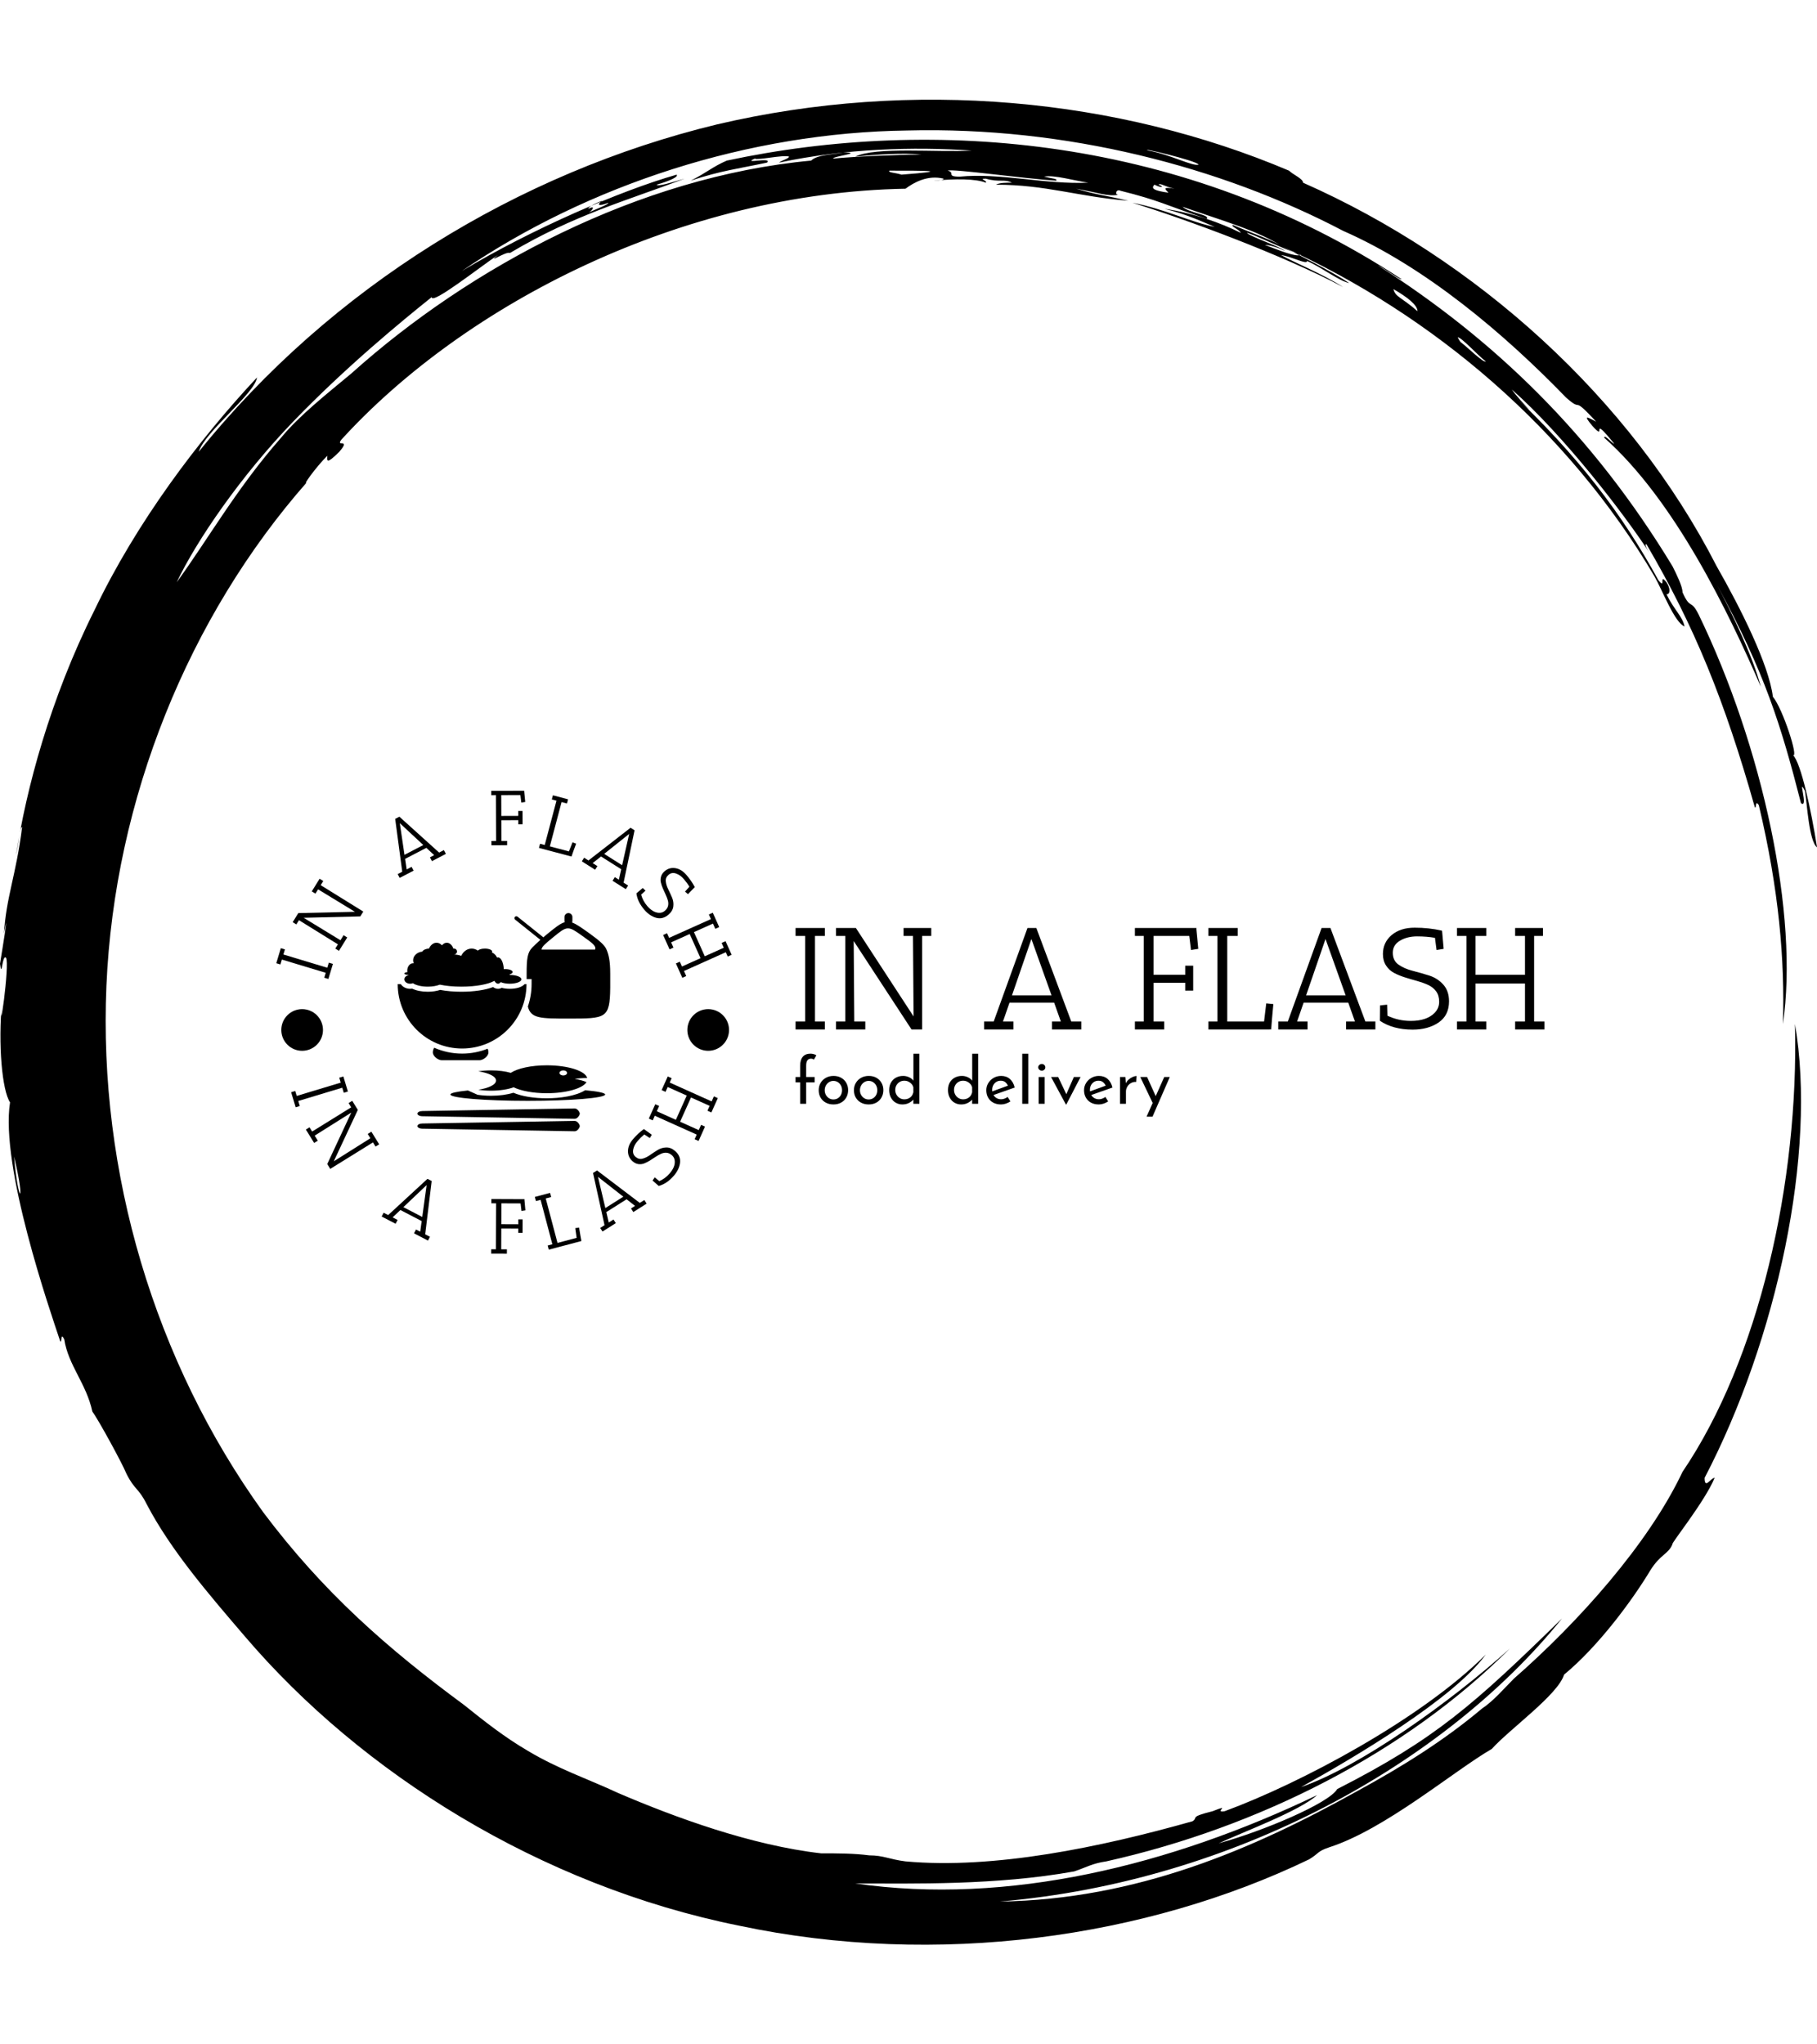 <svg xmlns="http://www.w3.org/2000/svg" version="1.1" xmlns:xlink="http://www.w3.org/1999/xlink" xmlns:svgjs="http://svgjs.dev/svgjs" width="2000" height="2250" viewBox="0 0 2000 2250"><g transform="matrix(1,0,0,1,0,0)"><svg viewBox="0 0 320 360" data-background-color="#051726" preserveAspectRatio="xMidYMid meet" height="2250" width="2000" xmlns="http://www.w3.org/2000/svg" xmlns:xlink="http://www.w3.org/1999/xlink"><g id="tight-bounds" transform="matrix(1,0,0,1,0,0)"><svg viewBox="0 0 320 360" height="360" width="320"><g><svg></svg></g><g><svg viewBox="0 0 320 360" height="360" width="320"><g><path transform="translate(-19.448,3.174) scale(3.536,3.536)" d="M67.6 10.7c0.2 0 1.8 0.8 2.7 1.1-0.3 0.1-1-0.2-1.8-0.5 0.2 0 0.6 0.1 1 0.3-0.2-0.2-1.7-0.7-1.9-0.9M52.7 7.6c0.3-0.1 3.8 0.4 5.4 0.5 0.1-0.1-0.2-0.1-0.6-0.2 0.5-0.1 1.5 0.2 2.2 0.3-2.1 0.1-4.4-0.5-6.4-0.3-0.7 0-0.2-0.2-0.6-0.3M49.8 7.6c1.8 0 3.2 0 0.6 0.2-0.3-0.1-0.7-0.1-0.6-0.2M78.1 15.9c0.2 0 1 0.9 1.4 1.2-0.1 0.1-0.9-0.7-1.3-1 0.1 0.1 0 0-0.1-0.2M76.1 14.6c-0.8-0.7-1.1-0.7-1.2-1.1 0.7 0.4 1.2 0.8 1.2 1.1M63.2 8.3c0.1-0.1 0.3 0.1 0.8 0.2-0.6-0.1-0.5 0-0.3 0.2-0.7-0.1-0.9-0.2-0.7-0.4 0.4 0.2 0.5 0.1 0.2 0M34.8 9.5c0-0.1 0.4-0.3 0.7-0.4-0.3 0.2-0.2 0.3 0.3 0.1 0 0.1-0.6 0.3-1 0.5 0.2-0.1 0.4-0.4 0-0.2M65.2 7.3c-0.3 0.1-1.4-0.5-2.5-0.7-0.6-0.2 2.4 0.5 2.5 0.7M6.2 56.7c0.6 2.5 0.2 2.4 0 0M6.3 41.7c0.1-0.4 0.2-1.5 0.3-1.4-0.3 2.4-0.8 3.5-0.9 5.3 0.3-1.6-0.1 0.9-0.2 1.5 0.1 0.8 0.1-0.5 0.3-0.3 0.2 0.3-0.4 4.5-0.2 2.2-0.2 2.1 0 4.4 0.4 5-0.5 3.2 2 10.4 2.5 11.9 0.1 0.1 0-0.5 0.2-0.1 0.2 1.3 1.1 2.2 1.4 3.6 0.3 0.4 1.5 2.6 1.7 3.1 0.4 0.8 0.6 0.7 1 1.5 1.2 2.3 3.1 4.5 4.9 6.6 5.8 6.8 14.7 12.4 24.6 14.4 9.9 2.1 20.3 0.6 28.4-3.3 0.5-0.3 0.4-0.4 1-0.6 2.8-0.9 6.2-3.8 8.1-4.9 0.9-1 3.3-2.7 3.6-3.7 1.7-1.4 3.4-3.7 4.3-5.2 0.5-0.8 0.9-0.8 1.1-1.3-0.1 0 1.6-2.1 2.1-3.3-0.2 0-0.5 0.6-0.5 0 3.6-6.9 5.6-16.2 4.5-22.6 0.2 7.9-1.8 16.7-5.6 22.3-1.7 3.6-5.2 7.5-8.4 10.3-0.5 0.5-1 1.1-1.6 1.5-1.9 1.6-4 2.9-6.2 4.1-5.2 2.9-11 5.4-17.8 5.5 11.7-1 22.2-6.9 28-14.1-4.4 4.3-6.3 6-11.2 8.5-0.4 0.7-3.7 2.1-5.9 2.7 1.3-0.6 4-1.6 4.9-2.4-7.3 3.5-15.4 5.5-23 4.4 2.9 0 7 0.1 10.9-0.6 0.6-0.2 0.9-0.4 1.6-0.5 7.6-1.7 14.9-5.4 20.1-10.6-3 2.7-7.5 5.9-10.4 6.9 2.7-1.5 7.6-4.4 9.2-6.6-3.2 3.2-9.2 6.4-13 7.8-0.6 0.1 0.4-0.4-0.6 0-1.2 0.3-0.7 0.3-1 0.5-4.6 1.3-9.9 2.4-14.3 2-0.8-0.1-1.1-0.3-1.8-0.3-0.8-0.1-1.5-0.1-2.4-0.1-3.5-0.4-7.3-1.8-10.1-3-1.5-0.7-3-1.2-4.5-2.1-1.2-0.7-2.2-1.5-3.2-2.3-3.8-2.8-7-5.6-10-9.6-5.4-7.5-8.2-16.9-7.8-26.2 0.4-9.3 4.1-18.4 10-25.1-0.3 0.3 0.4-0.7 1-1.3 0 0.2-0.1 0.5 0.6-0.2 0.6-0.7-0.2-0.2 0.1-0.6 6.2-6.8 17-12.3 28.1-12.5 0.4-0.3 1.1-0.7 1.9-0.5 0 0.1-0.5 0.1-0.5 0.1 1.1-0.1 2.1-0.1 2.6 0.1 0.1-0.1-0.4-0.2 0-0.2 0.7 0.2 0.9 0 1.3 0.2-0.3 0-0.6 0-0.8 0.1 2.5 0 4.1 0.6 6.6 0.8-1.3-0.3-1.6-0.3-2.6-0.6 1.1 0.2 1.6 0.4 2.1 0.3-0.2 0-0.1-0.3 0.1-0.2 2 0.5 2.2 0.7 4.3 1.4 0.2-0.2-0.9-0.3-1.2-0.6 2 0.7 3.8 1.2 5 2-0.4-0.3-1.6-0.7-2.5-1.1-0.1 0.1 0.3 0.2 0.4 0.4-1-0.5-2.4-1-3.8-1.2 1.2 0.3 2 0.7 2.5 0.9-1.1-0.2-2.5-0.9-4.1-1.2 2.6 0.8 7.5 2.6 10.5 4.2-1.1-0.7-2.4-1.2-3.1-1.6 0.6 0.1 1.3 0.5 1.3 0.3 0.7 0.3 1.6 1 2.1 1.1-0.9-0.6-2.7-1.5-3.3-1.8 7.5 3.4 14.2 9.1 18.5 16.4 0.4 0.7 1 2.3 1.5 2.5-0.1-0.5-0.5-0.8-0.9-1.6 0.2 0 0.2-0.3 0-0.6-0.4-0.5 0 0.4-0.4-0.1-1.8-3.3-4-6.2-7.4-9.4 1.9 1.8 0.5 0.5 0.1-0.1 2.6 2.3 5.6 6.2 6.9 8.2-0.2-0.3-0.3-0.5-0.2-0.5 2.4 4.1 3.9 7.8 5.4 13.1 0.1 0.1 0-0.4 0.2-0.1 1 4.2 1.3 7.7 1.2 10.9 0.8-5.4-1-13.8-4.2-20.4-0.4-0.8-0.4-0.2-0.8-1.1 0-0.3-0.3-0.9-0.5-1.3-4-6.6-8.9-11.3-14.7-15 0.4 0.2 1.2 0.8 1.2 0.7-10.8-7.1-23.3-8.1-33.6-5.9-0.7 0.3-1 0.6-1.8 1 1.5-0.5 2.4-0.6 3.8-0.9 0.3-0.3-1.3 0.1-0.6-0.2 0.1 0.1 1.4-0.2 1.7-0.1 0 0.1-0.4 0.2-0.5 0.3 3.3-0.7 6.7-0.8 9.6-0.6-1.7 0.1-4.8-0.2-5.8 0.3 1-0.1 2.4-0.2 3.3-0.1-1.2 0-3.4 0.1-4.4 0.2-0.1-0.1 1.6-0.3 0.5-0.3-0.5 0.1-1.3 0.1-1.6 0.4-8.6 0.8-17 5.3-22.9 10.6-1.2 1-2.6 2.1-3.5 3.2-2.2 2.5-3.6 5-5.2 7.2 1-2.1 3.2-5.3 5.8-8 2.6-2.7 5.4-5 6.9-6.2 0 0.4 2.4-1.5 3.3-2.1-0.6 0.5 0.4-0.2 0.6-0.1 3.2-1.9 5.8-2.6 8.7-3.7-0.7 0.2-1.3 0.4-1.4 0.3 0.7-0.2 1.1-0.4 1-0.5-2.8 0.8-7.2 2.7-10.7 4.8 6.3-4.3 14.3-6.9 22.2-7 7.9-0.2 15.6 1.8 21.7 5 4.1 1.8 8 5.1 11.1 8.3 0.9 0.8 0.2-0.2 1.5 1.2-0.4-0.2-0.7-0.4-0.2 0.2 0.8 0.9-0.2-0.7 1.1 0.9-0.1 0-0.5-0.5-0.5-0.3 3.5 3.1 6.2 8.7 7.8 12.4-0.4-1.5-1.4-3.6-2.2-5.1 2.4 4.4 3.2 7 4.2 10.9 0.4 0.3-0.2-1.4 0.2-0.6 0.1 0.6 0.2 2.5 0.6 2.8-0.3-1.9-0.8-4.2-1.2-4.6 0.3 0.2-0.5-2.3-1-2.9-0.2-1.6-1.6-4.4-2.8-6.5-4.3-8.4-12-15.3-20.6-19.1 0-0.2-0.5-0.4-0.7-0.6-8.5-3.6-18.7-4.6-28.5-2.3-9.9 2.4-19.2 8.1-25.8 16.3 0.3-1 2.8-2.9 2.9-3.7-2.9 3.1-6 7.2-8.1 11.6-2.2 4.4-3.4 8.9-3.9 12.2" fill="#000000" fill-rule="nonzero" stroke="none" stroke-width="1" stroke-linecap="butt" stroke-linejoin="miter" stroke-miterlimit="10" stroke-dasharray="" stroke-dashoffset="0" font-family="none" font-weight="none" font-size="none" text-anchor="none" style="mix-blend-mode: normal" data-fill-palette-color="tertiary"></path></g><g transform="matrix(1,0,0,1,48,139.244)"><svg viewBox="0 0 224 81.511" height="81.511" width="224"><g><svg viewBox="0 0 380.422 138.432" height="81.511" width="224"><g transform="matrix(1,0,0,1,156.422,40.958)"><svg viewBox="0 0 224 56.517" height="56.517" width="224"><g id="textblocktransform"><svg viewBox="0 0 224 56.517" height="56.517" width="224" id="textblock"><g><svg viewBox="0 0 224 30.482" height="30.482" width="224"><g transform="matrix(1,0,0,1,0,0)"><svg width="224" viewBox="2.5 -35.1 258.28 35.15" height="30.482" data-palette-color="#ffffff"><path d="M5.8-32.25L2.5-32.25 2.5-35 12.6-35 12.6-32.25 9.2-32.25 9.2-2.75 12.6-2.75 12.6 0 2.5 0 2.5-2.75 5.8-2.75 5.8-32.25ZM19.65-32.25L16.45-32.25 16.45-35 23.3-35 43.2-4.5 43-32.25 39.75-32.25 39.75-35 49.3-35 49.3-32.25 46.15-32.25 46.15 0 42.5 0 22.55-30.5 22.75-2.75 26.55-2.75 26.55 0 16.45 0 16.45-2.75 19.65-2.75 19.65-32.25ZM101.04 0L90.94 0 90.94-2.75 93.99-2.75 91.69-9.25 76.29-9.25 74.04-2.75 77.64-2.75 77.64 0 67.54 0 67.54-2.75 70.84-2.75 82.49-35 85.54-35 97.59-2.75 101.04-2.75 101.04 0ZM90.79-11.75L83.84-31.2 77.14-11.75 90.79-11.75ZM138.29-32.25L125.99-32.25 125.99-18.85 136.89-18.85 136.89-22 139.64-22 139.64-13.4 136.89-13.4 136.89-16.1 125.99-16.1 125.99-2.75 129.64-2.75 129.64 0 119.54 0 119.54-2.75 122.59-2.75 122.59-32.25 119.54-32.25 119.54-35 140.79-35 140.74-34.7 141.39-27.8 138.89-27.4 138.29-32.25ZM147.99-32.25L144.89-32.25 144.89-35 154.99-35 154.99-32.25 151.39-32.25 151.39-2.75 164.09-2.75 164.84-9 167.29-8.75 166.74-2.75 166.79-2.75 166.74-2.65 166.54 0 166.04-0.05 166.04 0 144.89 0 144.89-2.75 147.99-2.75 147.99-32.25ZM202.48 0L192.38 0 192.38-2.75 195.43-2.75 193.13-9.25 177.73-9.25 175.48-2.75 179.08-2.75 179.08 0 168.98 0 168.98-2.75 172.28-2.75 183.93-35 186.98-35 199.03-2.75 202.48-2.75 202.48 0ZM192.23-11.75L185.28-31.2 178.58-11.75 192.23-11.75ZM214.68-2.95L214.68-2.95Q220.23-2.95 222.93-5.75L222.93-5.75Q224.48-7.35 224.48-9.55 224.48-11.75 223.41-13.18 222.33-14.6 220.63-15.38 218.93-16.15 216.86-16.73 214.78-17.3 212.71-17.95 210.63-18.6 208.93-19.5 207.23-20.4 206.16-22.05 205.08-23.7 205.08-26L205.08-26Q205.08-30 208.08-32.55 211.08-35.1 216.03-35.1 220.98-35.1 225.33-34.1L225.33-34.1 225.33-34.05 225.48-34.05 226.03-27.8 223.58-27.4 223.03-31.6Q220.23-32.1 216.86-32.1 213.48-32.1 210.98-30.63 208.48-29.15 208.48-26.45 208.48-23.75 210.48-22.35 212.48-20.95 215.33-20.23 218.18-19.5 221.03-18.6 223.88-17.7 225.88-15.5 227.88-13.3 227.88-9.7L227.88-9.7Q227.88-4.85 224.28-2.4 220.68 0.05 215.33 0.05L215.33 0.05Q208.58 0.05 204.03-3L204.03-3 204.08-8.3 206.53-8.55 206.63-4.75Q210.43-2.95 214.68-2.95ZM260.78 0L250.68 0 250.68-2.75 254.08-2.75 254.08-15.85 237.03-15.85 237.03-2.75 240.73-2.75 240.73 0 230.63 0 230.63-2.75 233.88-2.75 233.88-32.25 230.63-32.25 230.63-35 240.73-35 240.73-32.25 237.03-32.25 237.03-18.85 254.08-18.85 254.08-32.25 250.68-32.25 250.68-35 260.28-35 260.28-32.25 257.23-32.25 257.23-2.75 260.78-2.75 260.78 0Z" opacity="1" transform="matrix(1,0,0,1,0,0)" fill="#000000" class="wordmark-text-0" data-fill-palette-color="primary" id="text-0"></path></svg></g></svg></g><g transform="matrix(1,0,0,1,0,37.679)"><svg viewBox="0 0 111.946 18.838" height="18.838" width="111.946"><g transform="matrix(1,0,0,1,0,0)"><svg width="111.946" viewBox="2.2 -38.75 289.37 48.7" height="18.838" data-palette-color="#81ffd9"><path d="M10.4 0L5.75 0 5.75-16.55 2.2-16.55 2.2-20.7 5.75-20.7 5.75-29.45Q5.75-33.95 7.78-36.35 9.8-38.75 13.75-38.75L13.75-38.75Q14.8-38.75 16.07-38.45 17.35-38.15 18.3-37.45L18.3-37.45 16.35-34.1Q15.9-34.55 15.35-34.73 14.8-34.9 14.25-34.9L14.25-34.9Q12.4-34.9 11.4-33.65 10.4-32.4 10.4-29.4L10.4-29.4 10.4-20.7 16.95-20.7 16.95-16.55 10.4-16.55 10.4 0ZM20.1-10.55L20.1-10.55Q20.1-13.65 21.57-16.15 23.05-18.65 25.65-20.1 28.25-21.55 31.55-21.55L31.55-21.55Q34.95-21.55 37.5-20.1 40.05-18.65 41.45-16.15 42.85-13.65 42.85-10.55L42.85-10.55Q42.85-7.45 41.45-4.93 40.05-2.4 37.47-0.95 34.9 0.5 31.5 0.5L31.5 0.5Q28.2 0.5 25.62-0.88 23.05-2.25 21.57-4.73 20.1-7.2 20.1-10.55ZM24.75-10.5L24.75-10.5Q24.75-8.5 25.65-6.88 26.55-5.25 28.07-4.3 29.6-3.35 31.45-3.35L31.45-3.35Q33.4-3.35 34.92-4.3 36.45-5.25 37.3-6.88 38.15-8.5 38.15-10.5L38.15-10.5Q38.15-12.5 37.3-14.13 36.45-15.75 34.92-16.73 33.4-17.7 31.45-17.7L31.45-17.7Q29.55-17.7 28.02-16.7 26.5-15.7 25.62-14.08 24.75-12.45 24.75-10.5ZM47.34-10.55L47.34-10.55Q47.34-13.65 48.82-16.15 50.3-18.65 52.89-20.1 55.49-21.55 58.8-21.55L58.8-21.55Q62.2-21.55 64.75-20.1 67.3-18.65 68.69-16.15 70.09-13.65 70.09-10.55L70.09-10.55Q70.09-7.45 68.69-4.93 67.3-2.4 64.72-0.95 62.14 0.5 58.74 0.5L58.74 0.5Q55.45 0.5 52.87-0.88 50.3-2.25 48.82-4.73 47.34-7.2 47.34-10.55ZM51.99-10.5L51.99-10.5Q51.99-8.5 52.89-6.88 53.8-5.25 55.32-4.3 56.84-3.35 58.7-3.35L58.7-3.35Q60.64-3.35 62.17-4.3 63.7-5.25 64.55-6.88 65.39-8.5 65.39-10.5L65.39-10.5Q65.39-12.5 64.55-14.13 63.7-15.75 62.17-16.73 60.64-17.7 58.7-17.7L58.7-17.7Q56.8-17.7 55.27-16.7 53.74-15.7 52.87-14.08 51.99-12.45 51.99-10.5ZM84.79 0.5L84.79 0.5Q81.94 0.5 79.62-0.88 77.29-2.25 75.94-4.78 74.59-7.3 74.59-10.6L74.59-10.6Q74.59-14.05 76.02-16.5 77.44-18.95 79.89-20.25 82.34-21.55 85.39-21.55L85.39-21.55Q87.84-21.55 90.07-20.5 92.29-19.45 93.54-17.6L93.54-17.6 93.34-15.95 93.34-38.7 97.94-38.7 97.94 0 93.29 0 93.29-5.15 93.79-3.85Q92.34-1.95 90.04-0.73 87.74 0.5 84.79 0.5ZM86.24-3.45L86.24-3.45Q88.09-3.45 89.54-4.13 90.99-4.8 91.94-6 92.89-7.2 93.29-8.85L93.29-8.85 93.29-12.75Q92.89-14.25 91.87-15.38 90.84-16.5 89.42-17.18 87.99-17.85 86.24-17.85L86.24-17.85Q84.34-17.85 82.77-16.93 81.19-16 80.24-14.4 79.29-12.8 79.29-10.7L79.29-10.7Q79.29-8.65 80.24-7.03 81.19-5.4 82.79-4.42 84.39-3.45 86.24-3.45ZM130.24 0.5L130.24 0.5Q127.39 0.5 125.06-0.88 122.74-2.25 121.39-4.78 120.04-7.3 120.04-10.6L120.04-10.6Q120.04-14.05 121.46-16.5 122.89-18.95 125.34-20.25 127.79-21.55 130.84-21.55L130.84-21.55Q133.29-21.55 135.51-20.5 137.74-19.45 138.99-17.6L138.99-17.6 138.79-15.95 138.79-38.7 143.39-38.7 143.39 0 138.74 0 138.74-5.15 139.24-3.85Q137.79-1.95 135.49-0.73 133.19 0.5 130.24 0.5ZM131.69-3.45L131.69-3.45Q133.54-3.45 134.99-4.13 136.44-4.8 137.39-6 138.34-7.2 138.74-8.85L138.74-8.85 138.74-12.75Q138.34-14.25 137.31-15.38 136.29-16.5 134.86-17.18 133.44-17.85 131.69-17.85L131.69-17.85Q129.79-17.85 128.21-16.93 126.64-16 125.69-14.4 124.74-12.8 124.74-10.7L124.74-10.7Q124.74-8.65 125.69-7.03 126.64-5.4 128.24-4.42 129.84-3.45 131.69-3.45ZM161.09 0.5L161.09 0.5Q157.53 0.5 154.99-0.93 152.44-2.35 151.06-4.83 149.69-7.3 149.69-10.5L149.69-10.5Q149.69-13.55 151.24-16.05 152.78-18.55 155.38-20.05 157.99-21.55 161.19-21.55L161.19-21.55Q165.28-21.55 167.99-19.15 170.69-16.75 171.63-12.55L171.63-12.55 154.59-6.55 153.49-9.3 167.49-14.4 166.49-13.75Q165.88-15.4 164.49-16.63 163.09-17.85 160.84-17.85L160.84-17.85Q158.94-17.85 157.44-16.93 155.94-16 155.09-14.4 154.24-12.8 154.24-10.75L154.24-10.75Q154.24-8.6 155.13-6.98 156.03-5.35 157.61-4.42 159.19-3.5 161.19-3.5L161.19-3.5Q162.53-3.5 163.81-4 165.09-4.5 166.19-5.3L166.19-5.3 168.34-1.85Q166.78-0.8 164.86-0.15 162.94 0.5 161.09 0.5ZM177.48 0L177.48-38.7 182.13-38.7 182.13 0 177.48 0ZM190.18 0L190.18-20.7 194.83-20.7 194.83 0 190.18 0ZM189.83-28.2L189.83-28.2Q189.83-29.3 190.7-30.05 191.58-30.8 192.63-30.8L192.63-30.8Q193.68-30.8 194.5-30.05 195.33-29.3 195.33-28.2L195.33-28.2Q195.33-27.05 194.5-26.33 193.68-25.6 192.63-25.6L192.63-25.6Q191.58-25.6 190.7-26.35 189.83-27.1 189.83-28.2ZM211.53 0.6L211.28 0.6 199.78-20.7 205.28-20.7 213.08-4.25 210.23-4.35 217.38-20.7 222.58-20.7 211.53 0.6ZM236.67 0.5L236.67 0.5Q233.12 0.5 230.57-0.93 228.02-2.35 226.65-4.83 225.27-7.3 225.27-10.5L225.27-10.5Q225.27-13.55 226.82-16.05 228.37-18.55 230.97-20.05 233.57-21.55 236.77-21.55L236.77-21.55Q240.87-21.55 243.57-19.15 246.27-16.75 247.22-12.55L247.22-12.55 230.17-6.55 229.07-9.3 243.07-14.4 242.07-13.75Q241.47-15.4 240.07-16.63 238.67-17.85 236.42-17.85L236.42-17.85Q234.52-17.85 233.02-16.93 231.52-16 230.67-14.4 229.82-12.8 229.82-10.75L229.82-10.75Q229.82-8.6 230.72-6.98 231.62-5.35 233.2-4.42 234.77-3.5 236.77-3.5L236.77-3.5Q238.12-3.5 239.4-4 240.67-4.5 241.77-5.3L241.77-5.3 243.92-1.85Q242.37-0.8 240.45-0.15 238.52 0.5 236.67 0.5ZM253.07-20.7L257.22-20.7 257.67-14.7 257.42-15.5Q258.22-17.4 259.75-18.73 261.27-20.05 262.95-20.78 264.62-21.5 265.87-21.5L265.87-21.5 265.62-16.9Q263.27-17.05 261.5-16 259.72-14.95 258.7-13.2 257.67-11.45 257.67-9.45L257.67-9.45 257.67 0 253.07 0 253.07-20.7ZM278.22 9.95L273.62 9.95 287.27-20.7 291.57-20.7 278.22 9.95ZM282.37-2.2L278.72 0.15 268.77-20.7 274.02-20.7 282.37-2.2Z" opacity="1" transform="matrix(1,0,0,1,0,0)" fill="#000000" class="slogan-text-1" data-fill-palette-color="secondary" id="text-1"></path></svg></g></svg></g></svg></g></svg></g><g><svg viewBox="0 0 138.432 138.432" height="138.432" width="138.432"><g><svg viewBox="0 0 138.432 138.432" height="138.432" width="138.432"><g transform="matrix(1,0,0,1,37.434,36.587)"><svg viewBox="0 0 63.564 65.257" height="65.257" width="63.564"><g><svg xmlns="http://www.w3.org/2000/svg" xmlns:xlink="http://www.w3.org/1999/xlink" version="1.1" x="0" y="0" viewBox="0 0 97.405 100" enable-background="new 0 0 97.404 100" xml:space="preserve" width="63.564" height="65.257" class="icon-cg-0" data-fill-palette-color="accent" id="cg-0"><path d="M83.45 91.914c0 0.657-1.041 2.378-2.326 2.378l-69.765-1.189c-1.284 0-2.326-0.532-2.326-1.189l0 0c0-0.657 1.041-1.189 2.326-1.189l69.765-1.189C82.409 89.535 83.45 91.257 83.45 91.914L83.45 91.914z" fill="#000000" data-fill-palette-color="accent"></path><path d="M83.45 97.622c0 0.657-1.041 2.378-2.326 2.378l-69.765-1.189c-1.284 0-2.326-0.532-2.326-1.189l0 0c0-0.657 1.041-1.189 2.326-1.189l69.765-1.189C82.409 95.243 83.45 96.965 83.45 97.622L83.45 97.622z" fill="#000000" data-fill-palette-color="accent"></path><path d="M51.34 28.356c0-0.088-0.019-0.174-0.052-0.257 0.841-0.244 1.394-0.637 1.394-1.084 0-0.741-1.502-1.342-3.354-1.342-0.24 0-0.474 0.011-0.7 0.03-0.144-3.029-1.27-5.397-2.655-5.397-0.143 0-0.281 0.046-0.418 0.095-0.481-1.07-1.344-1.929-2.422-2.394 0.092-0.123 0.156-0.25 0.156-0.384 0-0.741-1.502-1.342-3.354-1.342-1.501 0-2.757 0.397-3.185 0.941-0.828-0.588-1.801-0.941-2.853-0.941-2.088 0-3.878 1.355-4.765 3.314-0.979-0.34-2.114-0.558-3.335-0.614 0.001-0.009 0.001-0.018 0.002-0.027 0.017 0.001 0.031 0.01 0.048 0.01 0.741 0 1.342-0.601 1.342-1.342 0-0.741-0.601-1.342-1.342-1.342-0.11 0-0.208 0.038-0.311 0.063-0.53-1.617-1.689-2.746-3.043-2.746-0.848 0-1.614 0.455-2.204 1.182-0.687-0.729-1.545-1.182-2.492-1.182-1.488 0-2.773 1.089-3.469 2.69-1.432 0.03-2.625 0.597-3.055 1.377-2.361 0.212-4.209 1.903-4.209 3.983 0 0.487 0.116 0.948 0.301 1.38-0.1-0.014-0.198-0.038-0.301-0.038-1.482 0-2.683 1.502-2.683 3.354 0 0.242 0.023 0.478 0.062 0.705-0.812 0.086-1.403 0.337-1.403 0.636 0 0.356 0.835 0.645 1.888 0.667 0.019 0.031 0.04 0.06 0.06 0.09-1.122 0.241-1.947 1.007-1.947 1.926 0 1.111 1.201 2.012 2.683 2.012 0.447 0 0.862-0.09 1.233-0.235 1.424 0.946 3.941 1.576 6.817 1.576 2.136 0 4.073-0.349 5.514-0.915 2.779 0.572 6.2 0.915 9.915 0.915 6.669 0 12.411-1.093 15.114-2.671 0.456 0.819 1.027 1.329 1.657 1.329 0.457 0 0.88-0.28 1.256-0.733 0.984 0.444 2.45 0.733 4.11 0.733 2.964 0 5.367-0.901 5.367-2.012S54.304 28.356 51.34 28.356zM38.231 18.773c-0.001 0.001-0.003 0.003-0.005 0.004-0.001-0.002-0.003-0.004-0.004-0.006C38.225 18.772 38.228 18.772 38.231 18.773z" fill="#000000" data-fill-palette-color="accent"></path><path d="M86.853 75.584c-0.853-3.26-8.814-5.815-18.519-5.815-7.181 0-13.401 1.401-16.502 3.449-2.441-0.699-5.608-1.124-9.079-1.124-2.078 0-4.042 0.155-5.814 0.427 4.8 0.735 8.139 2.348 8.139 4.224 0 1.876-3.34 3.489-8.139 4.224 1.772 0.271 3.736 0.427 5.814 0.427 4.129 0 7.828-0.601 10.383-1.552 3.368 1.64 8.913 2.714 15.198 2.714 8.962 0 16.441-2.179 18.206-5.079-1.397-0.63-3.256-1.139-5.416-1.47C82.872 75.741 84.807 75.588 86.853 75.584zM75.892 74.419c-0.963 0-1.744-0.521-1.744-1.163 0-0.642 0.781-1.163 1.744-1.163s1.744 0.521 1.744 1.163C77.636 73.899 76.855 74.419 75.892 74.419z" fill="#000000" data-fill-palette-color="accent"></path><path d="M85.903 81.19c-4.215 2.676-11.589 3.694-17.569 3.694-5.973 0-11.479-0.92-15.317-2.541-2.825 0.892-6.423 1.379-10.264 1.379-2.126 0-4.201-0.153-6.166-0.454l-4.386-1.969c-5.025 0.501-8.052 1.142-8.052 1.842 0 1.605 15.878 2.907 35.464 2.907s35.464-1.301 35.464-2.907C95.078 82.389 91.601 81.706 85.903 81.19z" fill="#000000" data-fill-palette-color="accent"></path><path d="M51.34 34.707c-1.312 0-2.565-0.155-3.655-0.445-0.638 0.349-1.242 0.445-1.711 0.445-0.545 0-1.399-0.134-2.264-0.802-3.429 1.342-8.741 2.144-14.506 2.144-3.475 0-6.824-0.288-9.736-0.835-1.651 0.541-3.642 0.835-5.693 0.835-2.756 0-5.286-0.508-7.139-1.415-0.301 0.049-0.605 0.074-0.911 0.074-1.875 0-3.46-0.859-4.32-2.147H0c0 16.301 13.215 29.516 29.516 29.516 16.301 0 29.516-13.215 29.516-29.516h-0.86C56.961 33.908 54.538 34.707 51.34 34.707z" fill="#000000" data-fill-palette-color="accent"></path><path d="M29.516 64.402c-4.551 0-8.878-0.967-12.797-2.694-0.383 0.58-0.619 1.32-0.619 2.135 0 1.852 2.558 3.6 4.025 3.6h17.441c1.467 0 4.025-1.748 4.025-3.6 0-0.616-0.139-1.185-0.368-1.68C37.596 63.602 33.649 64.402 29.516 64.402z" fill="#000000" data-fill-palette-color="accent"></path><path d="M95.613 16.523c-0.767-1.686-2.756-3.663-7.674-7.174-3.686-2.639-6.046-4.314-8-5.011 0.081-0.209 0.128-0.442 0.128-0.686V1.825C80.067 0.814 79.253 0 78.253 0c-1.012 0-1.826 0.814-1.826 1.825v1.826c0 0.186 0.047 0.36 0.105 0.535C74.428 4.802 72.079 6.697 68.056 10c-0.477 0.384-0.919 0.767-1.337 1.128-0.046-0.058-0.105-0.116-0.163-0.174L54.929 1.651c-0.384-0.302-0.93-0.244-1.233 0.128-0.302 0.384-0.233 0.93 0.14 1.233l11.558 9.256c-1.686 1.5-2.86 2.674-3.732 3.546-2.256 2.244-2.57 5.395-2.57 11.872v2.546h2.267v2.326c0 3.593-0.605 7.046-1.709 10.267 1.372 5.511 5.767 5.523 18.604 5.523 17.151 0 18.976 0 19.151-14v-6.663C97.404 21.941 96.718 18.965 95.613 16.523zM90.462 16.732H65.917c0.07-1.314 1.767-2.721 5.093-5.442 6.883-5.639 6.883-5.639 14.116-0.465C89.335 13.837 91.079 15.093 90.462 16.732z" fill="#000000" data-fill-palette-color="accent"></path></svg></g></svg></g><g><path d="M2.788 50.488l-0.442 1.467-1.229-0.371 1.357-4.496 1.228 0.371-0.457 1.514 13.125 3.961 0.457-1.514 1.229 0.37-1.357 4.496-1.229-0.371 0.443-1.467z" fill="#000000" data-fill-palette-color="accent"></path><path d="M7.901 38.715l-0.787 1.268-1.091-0.676 1.683-2.714 16.933-0.388-11.019-6.715-0.797 1.285-1.09-0.676 2.343-3.779 1.091 0.676-0.771 1.243 12.742 7.9-0.896 1.446-16.935 0.41 11.005 6.718 0.933-1.505 1.091 0.676-2.48 4-1.091-0.677 0.787-1.268z" fill="#000000" data-fill-palette-color="accent"></path><path d="M51.837 18.891l-4.167 2.164-0.591-1.138 1.262-0.656-2.343-2.18-6.348 3.297 0.463 3.157 1.483-0.77 0.592 1.138-4.167 2.165-0.592-1.139 1.36-0.706-2.109-15.8 1.262-0.655 11.882 10.722 1.422-0.738zM45.091 16.241l-7.03-6.54 1.397 9.466z" fill="#000000" data-fill-palette-color="accent"></path><path d="M74.123 1.288l-5.72 0.021 0.022 6.227 5.074-0.018-0.005-1.463 1.273-0.004 0.015 3.999-1.273 0.005-0.005-1.254-5.074 0.019 0.023 6.198 1.701-0.006 0.005 1.283-4.696 0.017-0.005-1.283 1.413-0.005-0.05-13.71-1.413 0.006-0.005-1.284 9.879-0.036-0.019 0.139 0.31 3.213-1.163 0.183z" fill="#000000" data-fill-palette-color="accent"></path><path d="M84.921 2.977l-1.394-0.37 0.328-1.24 4.539 1.203-0.328 1.24-1.616-0.428-3.512 13.252 5.702 1.511 1.081-2.719 1.075 0.409-0.963 2.626 0.019 0.005-0.032 0.043-0.403 1.17-0.225-0.081-0.005 0.02-9.502-2.519 0.329-1.24 1.395 0.369z" fill="#000000" data-fill-palette-color="accent"></path><path d="M105.664 29.439l-3.969-2.51 0.686-1.085 1.203 0.761 0.703-3.122-6.045-3.824-2.494 1.989 1.412 0.893-0.686 1.085-3.968-2.511 0.686-1.084 1.295 0.819 12.589-9.777 1.202 0.761-3.282 15.664 1.354 0.857zM104.556 22.276l2.111-9.366-7.475 5.972z" fill="#000000" data-fill-palette-color="accent"></path><path d="M112.046 34.45v0c1.124 1.307 2.288 1.995 3.493 2.062v0c0.689 0.038 1.289-0.164 1.802-0.605 0.518-0.445 0.837-0.939 0.958-1.48 0.116-0.537 0.093-1.086-0.067-1.649-0.161-0.553-0.383-1.132-0.666-1.736-0.284-0.605-0.56-1.216-0.829-1.833-0.269-0.618-0.47-1.218-0.605-1.802-0.13-0.579-0.108-1.163 0.068-1.752 0.167-0.589 0.519-1.116 1.057-1.578v0c0.94-0.809 2.015-1.116 3.223-0.922 1.204 0.189 2.305 0.865 3.304 2.027 1.003 1.167 1.828 2.36 2.475 3.579v0l-0.022 0.02 0.045 0.052-2.034 2.091-0.882-0.751 1.31-1.468c-0.447-0.753-1.012-1.527-1.695-2.321-0.683-0.794-1.451-1.337-2.304-1.627-0.853-0.29-1.596-0.162-2.23 0.383-0.634 0.545-0.911 1.194-0.831 1.948 0.07 0.753 0.31 1.54 0.718 2.361 0.404 0.816 0.788 1.649 1.153 2.499 0.364 0.85 0.49 1.735 0.379 2.653-0.111 0.909-0.591 1.729-1.441 2.459v0c-1.136 0.977-2.357 1.292-3.662 0.945-1.3-0.352-2.49-1.156-3.571-2.413v0c-1.367-1.589-2.154-3.226-2.361-4.911v0l1.89-1.586 0.83 0.782-1.31 1.192c0.347 1.258 0.949 2.385 1.805 3.381z" fill="#000000" data-fill-palette-color="accent"></path><path d="M122.563 55.943l-1.922-4.284 1.171-0.525 0.643 1.434 5.555-2.493-3.242-7.225-5.555 2.493 0.705 1.57-1.171 0.526-1.927-4.293 1.171-0.526 0.619 1.38 12.507-5.613-0.619-1.38 1.171-0.526 1.927 4.294-1.171 0.525-0.705-1.57-5.682 2.55 3.243 7.225 5.682-2.55-0.644-1.434 1.171-0.526 1.825 4.067-1.171 0.525-0.578-1.289-12.508 5.613 0.676 1.507z" fill="#000000" data-fill-palette-color="accent"></path><path d="M20.393 87.298l-0.446-1.476 1.229-0.371 1.36 4.505-1.229 0.371-0.457-1.515-13.162 3.974 0.457 1.514-1.229 0.371-1.36-4.505 1.229-0.371 0.446 1.476z" fill="#000000" data-fill-palette-color="accent"></path><path d="M23.524 94.678l-0.786-1.269 1.091-0.676 1.682 2.714-7.197 15.372 10.945-6.891-0.797-1.285 1.091-0.677 2.343 3.78-1.091 0.676-0.775-1.251-12.777 7.921-0.896-1.446 7.187-15.389-10.945 6.891 0.933 1.505-1.091 0.677-2.479-4 1.09-0.676 0.787 1.268z" fill="#000000" data-fill-palette-color="accent"></path><path d="M46.494 134.535l-4.184-2.174 0.591-1.139 1.263 0.656 0.44-3.179-6.365-3.307-2.33 2.198 1.492 0.775-0.592 1.139-4.175-2.169 0.591-1.139 1.36 0.706 11.75-10.836 1.262 0.656-1.941 15.931 1.43 0.743zM44.775 127.465l1.309-9.534-6.951 6.603z" fill="#000000" data-fill-palette-color="accent"></path><path d="M74.187 123.416l-5.74-0.023-0.025 6.248 5.084 0.02 0.006-1.472 1.283 0.005-0.016 4.009-1.283-0.005 0.005-1.254-5.084-0.02-0.025 6.218 1.701 0.007-0.005 1.283-4.706-0.019 0.005-1.283 1.423 0.005 0.055-13.748-1.422-0.006 0.005-1.284 9.909 0.04-0.021 0.139 0.286 3.215-1.165 0.184z" fill="#000000" data-fill-palette-color="accent"></path><path d="M80.174 122.347l-1.395 0.369-0.328-1.241 4.549-1.203 0.329 1.24-1.616 0.428 3.517 13.292 5.722-1.514-0.409-2.907 1.137-0.178 0.465 2.769 0.019-0.005-0.007 0.053 0.229 1.216-0.235 0.041 0.005 0.02-9.532 2.521-0.328-1.24 1.395-0.369z" fill="#000000" data-fill-palette-color="accent"></path><path d="M111.888 123.484l-3.986 2.52-0.686-1.085 1.203-0.76-2.525-1.982-6.063 3.833 0.725 3.12 1.421-0.899 0.686 1.085-3.978 2.514-0.685-1.084 1.295-0.819-3.441-15.609 1.202-0.76 12.784 9.703 1.362-0.861zM104.914 121.408l-7.576-5.933 2.202 9.33z" fill="#000000" data-fill-palette-color="accent"></path><path d="M118.774 114.454v0c1.125-1.307 1.631-2.56 1.518-3.761v0c-0.061-0.691-0.35-1.26-0.868-1.706-0.523-0.45-1.06-0.69-1.613-0.719-0.553-0.039-1.093 0.065-1.62 0.312-0.528 0.237-1.069 0.541-1.625 0.911-0.56 0.376-1.125 0.742-1.696 1.101-0.576 0.353-1.142 0.64-1.699 0.86-0.553 0.215-1.133 0.285-1.741 0.208-0.608-0.086-1.182-0.361-1.719-0.824v0c-0.945-0.814-1.414-1.83-1.406-3.048 0.007-1.228 0.512-2.425 1.516-3.591 1.004-1.166 2.065-2.16 3.184-2.982v0l0.023 0.019 0.045-0.053 2.364 1.707-0.596 0.983-1.654-1.083c-0.682 0.559-1.366 1.235-2.05 2.03-0.688 0.799-1.112 1.642-1.271 2.529-0.159 0.887 0.08 1.605 0.718 2.154 0.633 0.545 1.319 0.724 2.058 0.538 0.733-0.191 1.473-0.547 2.22-1.069 0.751-0.526 1.519-1.033 2.306-1.52 0.796-0.487 1.654-0.742 2.574-0.764 0.924-0.027 1.809 0.323 2.654 1.051v0c1.146 0.987 1.642 2.153 1.489 3.5-0.154 1.338-0.774 2.637-1.861 3.899v0c-1.367 1.588-2.871 2.608-4.511 3.06v0l-1.857-1.624 0.656-0.945 1.368 1.125c1.197-0.527 2.229-1.293 3.094-2.298z" fill="#000000" data-fill-palette-color="accent"></path><path d="M133.178 91.928l-1.929 4.292-1.17-0.526 0.652-1.452-5.571-2.504-3.259 7.25 5.572 2.504 0.705-1.57 1.171 0.527-1.929 4.292-1.171-0.526 0.62-1.38-12.541-5.636-0.62 1.379-1.17-0.526 1.929-4.292 1.171 0.526-0.706 1.57 5.699 2.561 3.258-7.25-5.698-2.561-0.653 1.451-1.17-0.526 1.835-4.083 1.17 0.526-0.583 1.298 12.541 5.636 0.677-1.506z" fill="#000000" data-fill-palette-color="accent"></path><path d="M2.616 71.544c0-3.442 2.79-6.233 6.233-6.232 3.442 0 6.233 2.79 6.233 6.232 0 3.442-2.79 6.233-6.233 6.233-3.442 0-6.233-2.79-6.233-6.233z" fill="#000000" data-fill-palette-color="accent"></path><path d="M124.068 71.544c0-3.442 2.79-6.233 6.233-6.232 3.442 0 6.233 2.79 6.233 6.232 0 3.442-2.79 6.233-6.233 6.233-3.442 0-6.233-2.79-6.233-6.233z" fill="#000000" data-fill-palette-color="accent"></path></g></svg></g></svg></g></svg></g></svg></g></svg></g><defs></defs></svg><rect width="320" height="360" fill="none" stroke="none" visibility="hidden"></rect></g></svg></g></svg>